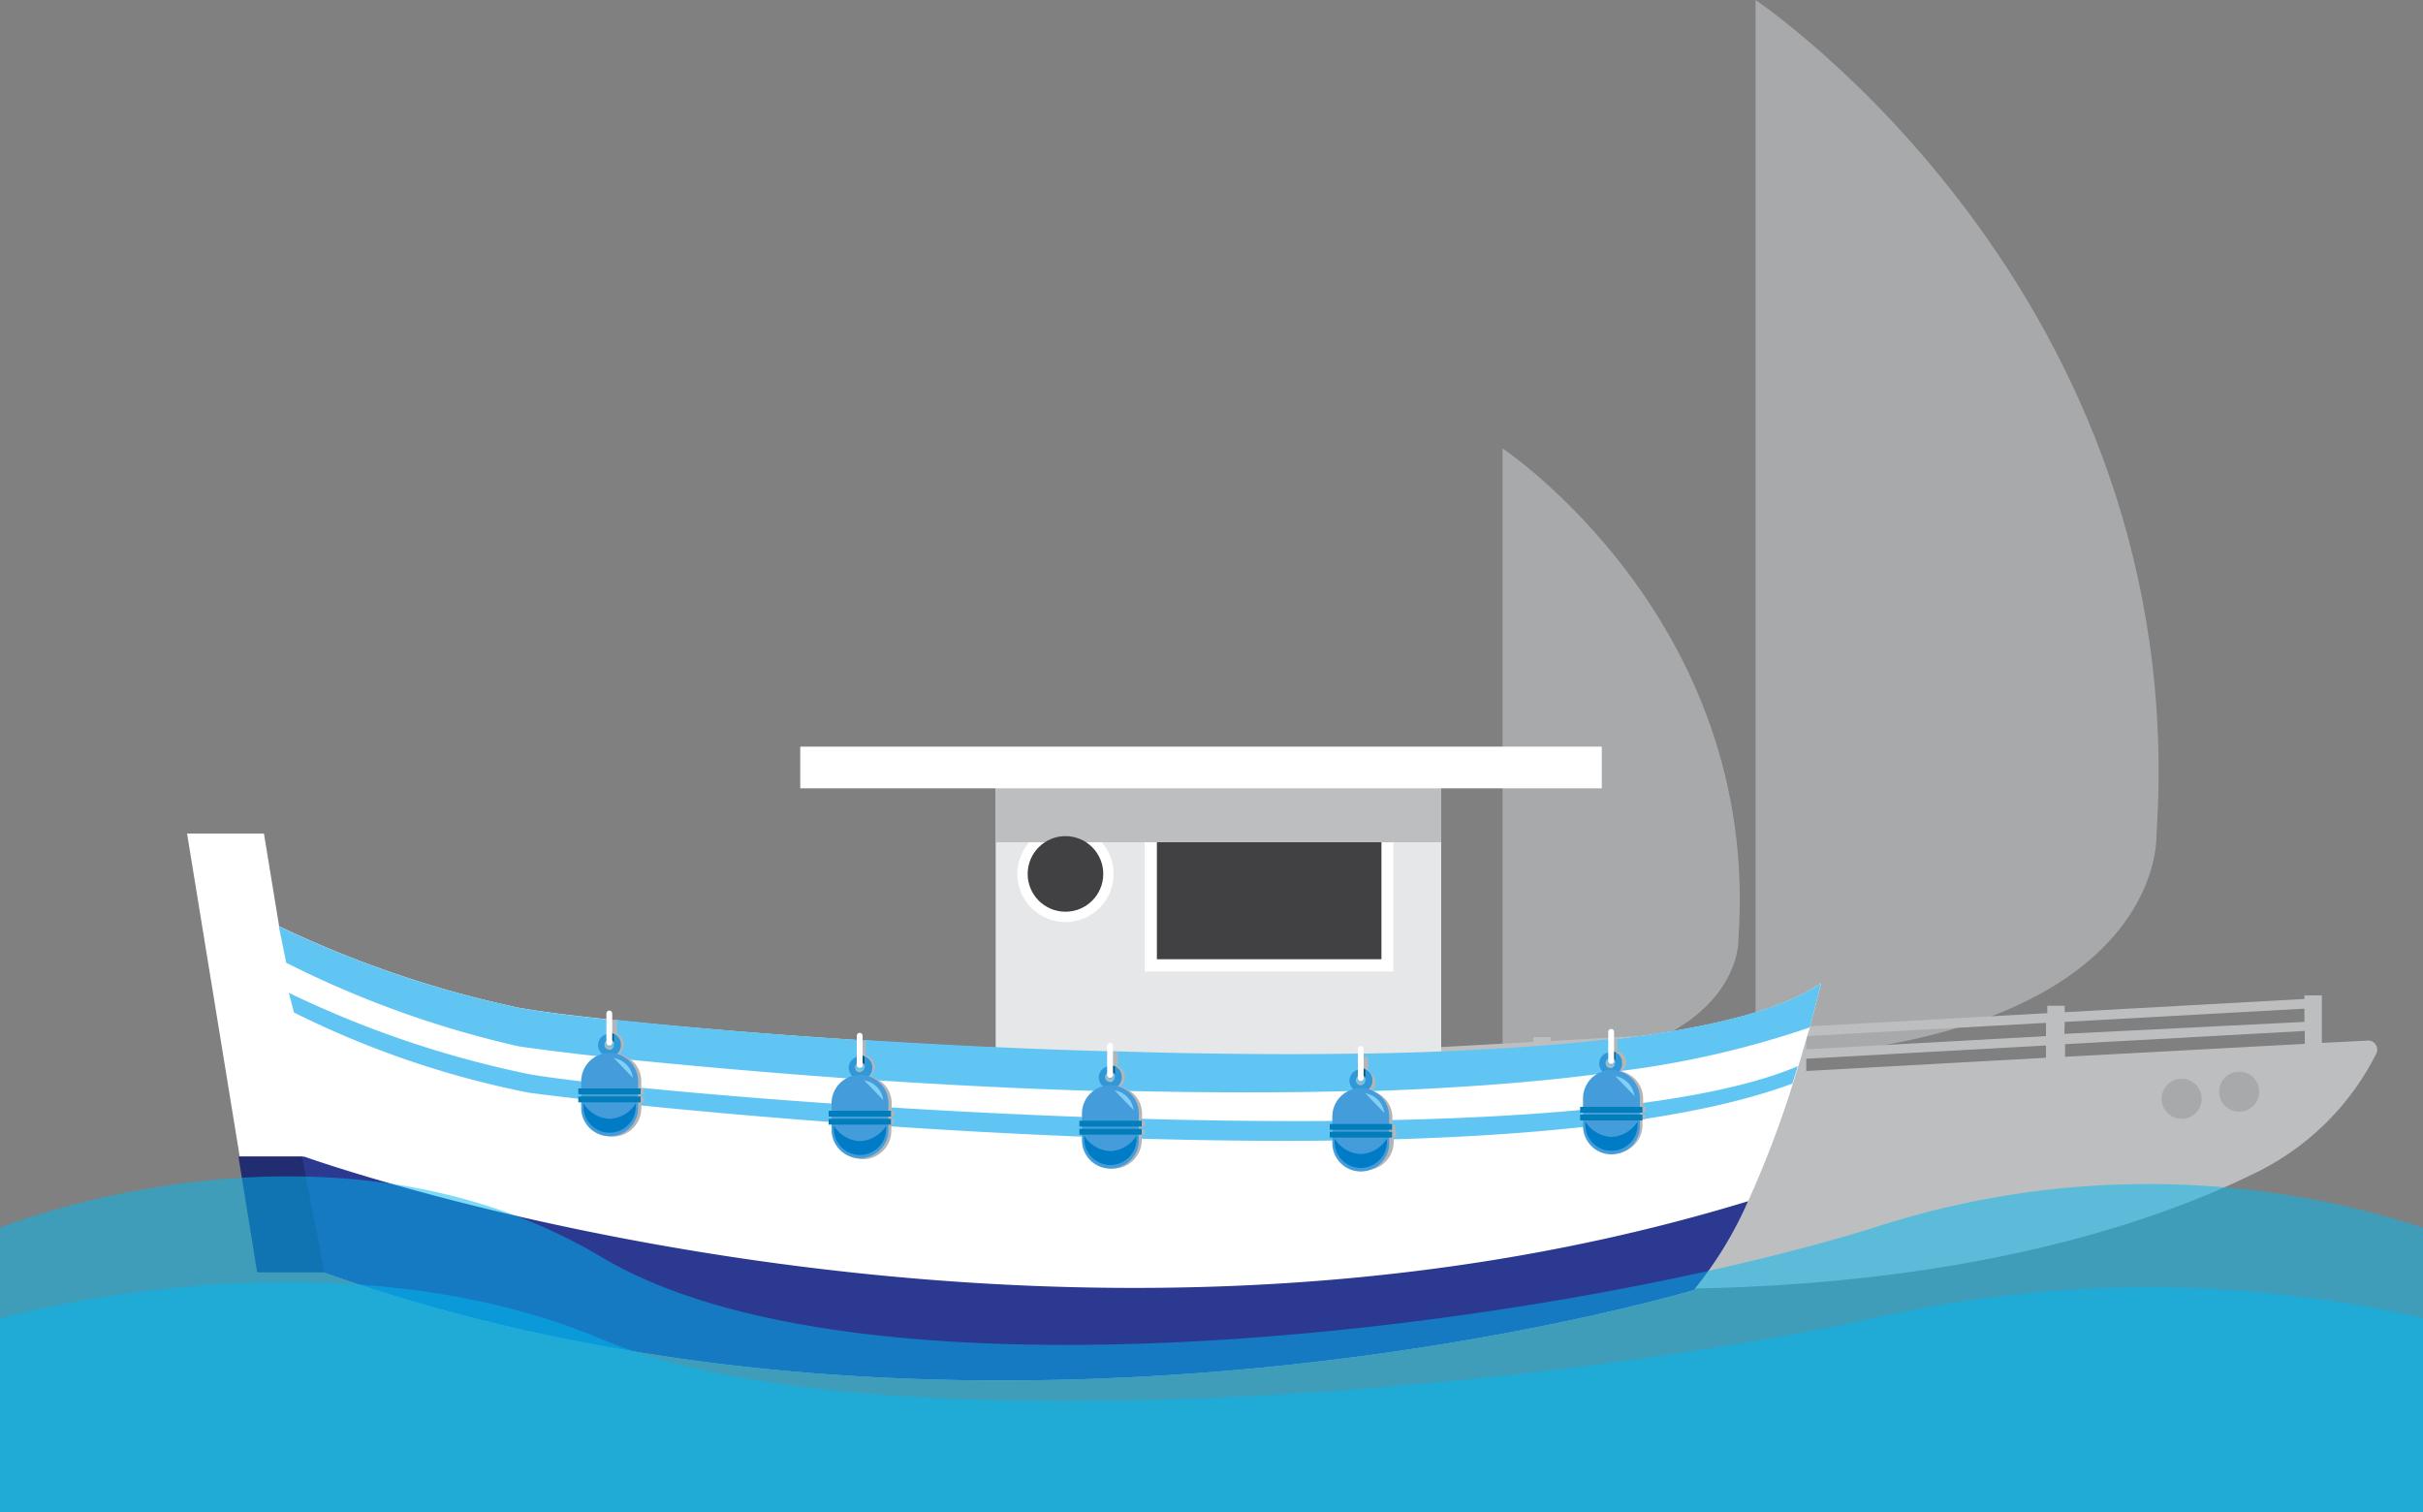 <svg xmlns="http://www.w3.org/2000/svg" viewBox="0 0 75 46.81"><rect x="0" y="0" width="75" height="46.81" fill="#808080" stroke="none"/><title>Depositphotos_54371147_05</title><g data-name="Layer 2" style="isolation:isolate"><path d="M54.34 32.77V0s13.53 9.06 12.41 25.83c0 0 .34 6.38-12.41 6.94z" fill="#a7a9ab"/><path d="M46.51 33.14V13.88s8 5.32 7.3 15.18c0 .01.19 3.76-7.3 4.08z" fill="#a7a9ab"/><path d="M73.27 32.21l-1.4.07v-1.47h-.54v.11l-7.42.41v-.2h-.54v.23l-7.42.41v-.21h-.55v.24l-7.4.42v-.12h-.54v.15l-8.77.49v-.1h-.54v1.61a6.61 6.61 0 0 0-.89.11c-.67.3-1.52 4-1.52 4C55 41.93 65.56 38.45 70 36.21a8.2 8.2 0 0 0 3.55-3.59.28.28 0 0 0-.28-.41zm-9.36-.58l7.42-.41v.41L63.9 32zm-8 .44l7.42-.41v.41l-7.42.41zm7.42.29v.38l-7.42.41v-.38zM48 32.51l7.42-.41v.41l-7.42.41zm-9.32.49l8.77-.49v.41l-8.77.49zm0 .7l8.77-.49v.39c-3.8.22-7 .43-8.77.57zm9.32-.1v-.39l7.42-.41v.38zm15.92-.89v-.39l7.42-.41v.4z" fill="#bcbec0"/><circle cx="69.31" cy="33.79" r=".62" fill="#a7a9ab"/><circle cx="67.53" cy="34.01" r=".62" fill="#a7a9ab"/><path fill="#e6e7e8" d="M30.82 24.1h13.79v9.83H30.82z"/><path d="M56.37 30.43s-.13.53-.35 1.37c-.11.37-.23.79-.37 1.25l-.17.54a32.25 32.25 0 0 1-1.37 3.59 11.81 11.81 0 0 1-1.68 2.75S30.25 46.58 10 39.38H8l-.58-3.58-1.63-10h2.38l.47 2.87A33.16 33.16 0 0 0 16 31.18c3.61.72 34.55 3.31 40.37-.75z" fill="#fff"/><path fill="#fff" d="M35.43 25.33h7.7v4.74h-7.7z"/><path fill="#414042" d="M35.81 29.69V25.7h6.95v3.99z"/><circle cx="32.98" cy="27.05" r="1.49" fill="#fff"/><path style="mix-blend-mode:multiply" fill="#bcbec0" d="M30.82 24.1h13.79v1.97H30.82z"/><path fill="#fff" d="M24.77 23.11h24.81v1.29H24.77z"/><path d="M54.11 37.18a11.81 11.81 0 0 1-1.68 2.75S30.25 46.58 10 39.38H8l-.58-3.58h2S32 43.94 54.11 37.18z" fill="#2b3990"/><path fill="#222c71" d="M9.35 35.8H7.38l.58 3.58h2.08l-.69-3.58z"/><path d="M56.37 30.43s-.13.53-.35 1.37a29.27 29.27 0 0 1-5.78 1.34l-.51.07c-2.23.3-4.67.47-7.19.56h-.68c-2.27.06-4.59.05-6.86 0h-1c-2.38-.07-4.69-.19-6.83-.33l-.77-.05c-2.7-.19-5.09-.41-6.9-.59l-.86-.09c-1.26-.14-2.15-.26-2.57-.32a31.17 31.17 0 0 1-7.21-2.59l-.23-1.13A33.16 33.16 0 0 0 16 31.18c.49.1 1.47.23 2.84.38h.19c1.94.21 4.57.44 7.56.63h.19c2.36.15 4.94.28 7.57.35h.19c2.53.08 5.1.11 7.56.07h.19c2.74-.05 5.33-.19 7.56-.45h.19c2.88-.35 5.13-.9 6.33-1.73z" fill="#61c5f4"/><path d="M55.65 33l-.17.54c-9.67 3.59-36.29.68-39.12.28a28.74 28.74 0 0 1-7.26-2.48l-.16-.61a31.7 31.7 0 0 0 7.4 2.51c3.42.64 31.55 3.07 39.31-.24z" fill="#61c5f4"/><circle cx="32.98" cy="27.05" r="1.17" fill="#414042"/><path d="M49.87 32.79a.09.09 0 0 0 .09.1.09.09 0 0 0 .09-.09v-.06a.11.11 0 0 1 0 .08.16.16 0 0 1-.16.16.15.15 0 0 1-.16-.16.14.14 0 0 1 .14-.03zm1.07 1.64v-.18h-.08V34a.87.87 0 0 0-.68-.84l.06-.05a.34.34 0 0 0 .1-.23.36.36 0 0 0-.22-.33h-.05v-.4h-.19v.38a.36.36 0 0 0-.26.34.34.34 0 0 0 .16.29h-.05a.87.87 0 0 0-.63.83v.23H49v.18h.08v.07H49v.18h.08v.17a.88.88 0 1 0 1.76 0v-.17h.08v-.15h-.08v-.07z" style="mix-blend-mode:multiply" fill="#b3b5b7"/><path d="M50 32.57a.26.26 0 0 0-.14 0h-.05a.36.36 0 0 0-.31.35.37.37 0 0 0 .36.36.36.36 0 0 0 .35-.36.36.36 0 0 0-.21-.35zm-.14.49a.15.15 0 0 1-.16-.16.15.15 0 0 1 .1-.14h.06a.15.15 0 0 1 .13.08.11.11 0 0 1 0 .08.16.16 0 0 1-.11.14z" fill="#2e98d9"/><path d="M49.88 35.73a.88.88 0 0 1-.88-.88V34a.88.88 0 0 1 .88-.88.88.88 0 0 1 .88.88v.82a.88.88 0 0 1-.88.91z" fill="#449cda"/><path fill="#017eb9" d="M48.91 34.26h1.93v.18h-1.93z"/><path fill="#017eb9" d="M48.91 34.5h1.93v.18h-1.93z"/><path d="M50 32.57v.25a.15.15 0 0 0-.13-.08h-.06v-.21h.05a.26.26 0 0 1 .14.04z" fill="#005a84"/><path d="M49.87 32.93a.09.09 0 0 1-.09-.1v-.89a.09.09 0 0 1 .09-.09.09.09 0 0 1 .09.1v.89a.09.09 0 0 1-.09.09z" fill="#fff"/><path d="M49.88 35.19a1 1 0 0 1-.81-.48v.1a.81.81 0 0 0 1.62 0v-.1a1 1 0 0 1-.81.48z" fill="#007cc7"/><path d="M50 33.31a.71.71 0 0 1 .59.61z" fill="#81d0f6"/><path d="M42.12 33.32a.09.09 0 0 0 .09.1.09.09 0 0 0 .09-.09v-.03a.11.11 0 0 1 0 .08.16.16 0 0 1-.16.16.15.15 0 0 1-.16-.16.14.14 0 0 1 .14-.06zM43.19 35v-.18h-.09v-.23a.85.85 0 0 0-.57-.8h-.11a.35.35 0 0 0-.07-.62v-.46h-.19v.46a.35.35 0 0 0-.26.34.37.37 0 0 0 .16.29l-.17.05a.86.86 0 0 0-.51.79v.23h-.09V35h.09-.09v.17h.09v.17a.88.88 0 1 0 1.76 0v-.14h.08V35h-.12z" style="mix-blend-mode:multiply" fill="#b3b5b7"/><path d="M42.26 33.1a.26.26 0 0 0-.13 0h-.05a.36.36 0 0 0-.31.35.37.37 0 0 0 .36.36.36.36 0 0 0 .35-.36.36.36 0 0 0-.22-.35zm-.13.49a.15.15 0 0 1-.16-.16.15.15 0 0 1 .1-.14h.06a.15.15 0 0 1 .13.08.11.11 0 0 1 0 .08.16.16 0 0 1-.13.14z" fill="#2e98d9"/><path d="M42.12 36.26a.88.88 0 0 1-.88-.88v-.82a.88.88 0 0 1 .88-.88.88.88 0 0 1 .88.88v.82a.88.88 0 0 1-.88.88z" fill="#449cda"/><path fill="#017eb9" d="M41.16 34.79h1.93v.18h-1.93z"/><path fill="#017eb9" d="M41.16 35.03h1.93v.18h-1.93z"/><path d="M42.26 33.1v.25a.15.15 0 0 0-.13-.08h-.06v-.21h.05a.26.26 0 0 1 .14.04z" fill="#005a84"/><path d="M42.12 33.46a.09.09 0 0 1-.09-.1v-.89a.09.09 0 0 1 .09-.09.09.09 0 0 1 .09.1v.89a.09.09 0 0 1-.09.09z" fill="#fff"/><path d="M42.12 35.72a1 1 0 0 1-.81-.48v.1a.81.81 0 0 0 1.62 0v-.1a1 1 0 0 1-.81.48z" fill="#007cc7"/><path d="M42.26 33.84a.71.71 0 0 1 .59.61z" fill="#81d0f6"/><path d="M35.44 34.87v-.17h-.09v-.23a.84.84 0 0 0-.36-.69.94.94 0 0 0-.32-.15.34.34 0 0 0 .15-.29.36.36 0 0 0-.22-.34v-.43h-.19V33a.36.36 0 0 0-.26.34.35.35 0 0 0 .16.29.88.88 0 0 0-.29.12.86.86 0 0 0-.4.72v.23h-.12v.17h.08v.08h-.08v.17h.08v.17a.88.88 0 0 0 1.76 0v-.17h.09v-.17h-.09v-.08zm-1.07-1.64a.1.1 0 0 0 .1.1.09.09 0 0 0 .09-.1v-.06a.11.11 0 0 1 0 .08.16.16 0 0 1-.16.16.15.15 0 0 1-.16-.16.13.13 0 0 1 .12-.02z" style="mix-blend-mode:multiply" fill="#b3b5b7"/><path d="M34.51 33a.26.26 0 0 0-.14 0h-.05a.36.36 0 0 0-.31.35.37.37 0 0 0 .36.36.36.36 0 0 0 .35-.36.36.36 0 0 0-.21-.35zm-.14.49a.15.15 0 0 1-.16-.16.15.15 0 0 1 .1-.14h.06a.15.15 0 0 1 .13.07.11.11 0 0 1 0 .08.16.16 0 0 1-.13.16z" fill="#2e98d9"/><path d="M34.37 36.17a.88.88 0 0 1-.88-.88v-.82a.88.88 0 0 1 .88-.88.88.88 0 0 1 .88.88v.82a.88.88 0 0 1-.88.88z" fill="#449cda"/><path fill="#017eb9" d="M33.41 34.69h1.93v.18h-1.93z"/><path fill="#017eb9" d="M33.41 34.94h1.93v.18h-1.93z"/><path d="M34.51 33v.25a.15.15 0 0 0-.13-.07h-.06V33h.05a.26.26 0 0 1 .14 0z" fill="#005a84"/><path d="M34.36 33.36a.09.09 0 0 1-.09-.1v-.89a.09.09 0 0 1 .09-.09.09.09 0 0 1 .09.1v.89a.09.09 0 0 1-.09.09z" fill="#fff"/><path d="M34.37 35.63a1 1 0 0 1-.81-.48v.1a.81.81 0 0 0 1.62 0v-.1a1 1 0 0 1-.81.48z" fill="#007cc7"/><path d="M34.5 33.75a.71.71 0 0 1 .59.61z" fill="#81d0f6"/><path d="M26.61 32.92a.09.09 0 0 0 .09.1.09.09 0 0 0 .1-.02v-.1a.11.11 0 0 1 0 .08.16.16 0 0 1-.16.16.15.15 0 0 1-.16-.16.14.14 0 0 1 .13-.06zm1.07 1.64v-.18h-.08v-.23a.83.83 0 0 0-.44-.74 1 1 0 0 0-.24-.1.37.37 0 0 0 .16-.29.36.36 0 0 0-.22-.33h-.06v-.47h-.19v.49a.35.35 0 0 0-.26.33.35.35 0 0 0 .16.29h-.14a.85.85 0 0 0-.54.8v.23h-.08v.18h.08v.07h-.08v.17h.08V35a.88.88 0 0 0 1.76 0v-.2h.08v-.17h-.07v-.07z" style="mix-blend-mode:multiply" fill="#b3b5b7"/><path d="M26.76 32.7a.26.26 0 0 0-.13 0h-.05a.36.36 0 0 0-.31.35.37.37 0 0 0 .36.36A.36.36 0 0 0 27 33a.36.36 0 0 0-.24-.3zm-.13.49a.15.15 0 0 1-.16-.16.15.15 0 0 1 .1-.14h.06a.15.15 0 0 1 .13.08.11.11 0 0 1 0 .08.16.16 0 0 1-.14.13z" fill="#2e98d9"/><path d="M26.62 35.85a.88.88 0 0 1-.88-.88v-.82a.88.88 0 0 1 .88-.88.88.88 0 0 1 .88.88V35a.88.88 0 0 1-.88.85z" fill="#449cda"/><path fill="#017eb9" d="M25.65 34.38h1.93v.18h-1.93z"/><path fill="#017eb9" d="M25.65 34.63h1.93v.18h-1.93z"/><path d="M26.76 32.7v.25a.15.15 0 0 0-.13-.08h-.06v-.21h.05a.26.26 0 0 1 .14.04z" fill="#005a84"/><path d="M26.61 33.05a.09.09 0 0 1-.09-.1v-.89a.09.09 0 0 1 .09-.09.09.09 0 0 1 .09.1V33a.09.09 0 0 1-.09.05z" fill="#fff"/><path d="M26.62 35.32a1 1 0 0 1-.81-.48v.1a.81.81 0 1 0 1.62 0v-.1a1 1 0 0 1-.81.48z" fill="#007cc7"/><path d="M26.75 33.44a.71.71 0 0 1 .59.61z" fill="#81d0f6"/><path d="M19.93 33.87v-.18h-.08v-.23a.84.84 0 0 0-.38-.7.89.89 0 0 0-.31-.14.35.35 0 0 0 .15-.29.36.36 0 0 0-.21-.33v-.42h-.19V32a.35.35 0 0 0-.26.34.36.36 0 0 0 .16.29l-.15.05a.86.86 0 0 0-.53.79v.23H18v.18h.09v.07H18v.18h.09v.17a.88.88 0 1 0 1.76 0v-.17h.08v-.18h-.08v-.07zm-1.07-1.64a.08.08 0 0 0 .09.09.1.1 0 0 0 .1-.09v-.06a.11.11 0 0 1 0 .08.16.16 0 0 1-.16.16.15.15 0 0 1-.16-.16.14.14 0 0 1 .13-.02z" style="mix-blend-mode:multiply" fill="#b3b5b7"/><path d="M19 32a.26.26 0 0 0-.13 0h-.05a.36.36 0 0 0-.31.35.37.37 0 0 0 .36.36.36.36 0 0 0 .35-.36A.36.36 0 0 0 19 32zm-.13.49a.15.15 0 0 1-.16-.16.15.15 0 0 1 .1-.14h.06a.15.15 0 0 1 .13.08.11.11 0 0 1 0 .08.16.16 0 0 1-.13.15z" fill="#2e98d9"/><path d="M18.87 35.17a.88.88 0 0 1-.88-.88v-.82a.88.88 0 0 1 .88-.88.88.88 0 0 1 .88.88v.82a.88.88 0 0 1-.88.88z" fill="#449cda"/><path fill="#017eb9" d="M17.9 33.69h1.93v.18H17.9z"/><path fill="#017eb9" d="M17.9 33.94h1.93v.18H17.9z"/><path d="M19 32v.25a.15.15 0 0 0-.13-.08h-.06V32h.05a.26.26 0 0 1 .14 0z" fill="#005a84"/><path d="M18.86 32.36a.09.09 0 0 1-.09-.1v-.89a.09.09 0 0 1 .09-.09.09.09 0 0 1 .09.1v.89a.09.09 0 0 1-.09.09z" fill="#fff"/><path d="M18.87 34.63a1 1 0 0 1-.81-.48v.1a.81.81 0 1 0 1.62 0v-.1a1 1 0 0 1-.81.48z" fill="#007cc7"/><path d="M19 32.75a.71.71 0 0 1 .59.61z" fill="#81d0f6"/><path d="M75 46.81H0V38s10.18-4.12 18.62.91S48.38 41 58 38a27.41 27.41 0 0 1 17 0z" fill="#00b9f1" opacity=".51"/><path d="M75 46.81H0v-6s10.18-2.91 18.62.64S48.38 42.92 58 40.8a38.33 38.33 0 0 1 17 0z" fill="#00b9f1" opacity=".51"/></g></svg>